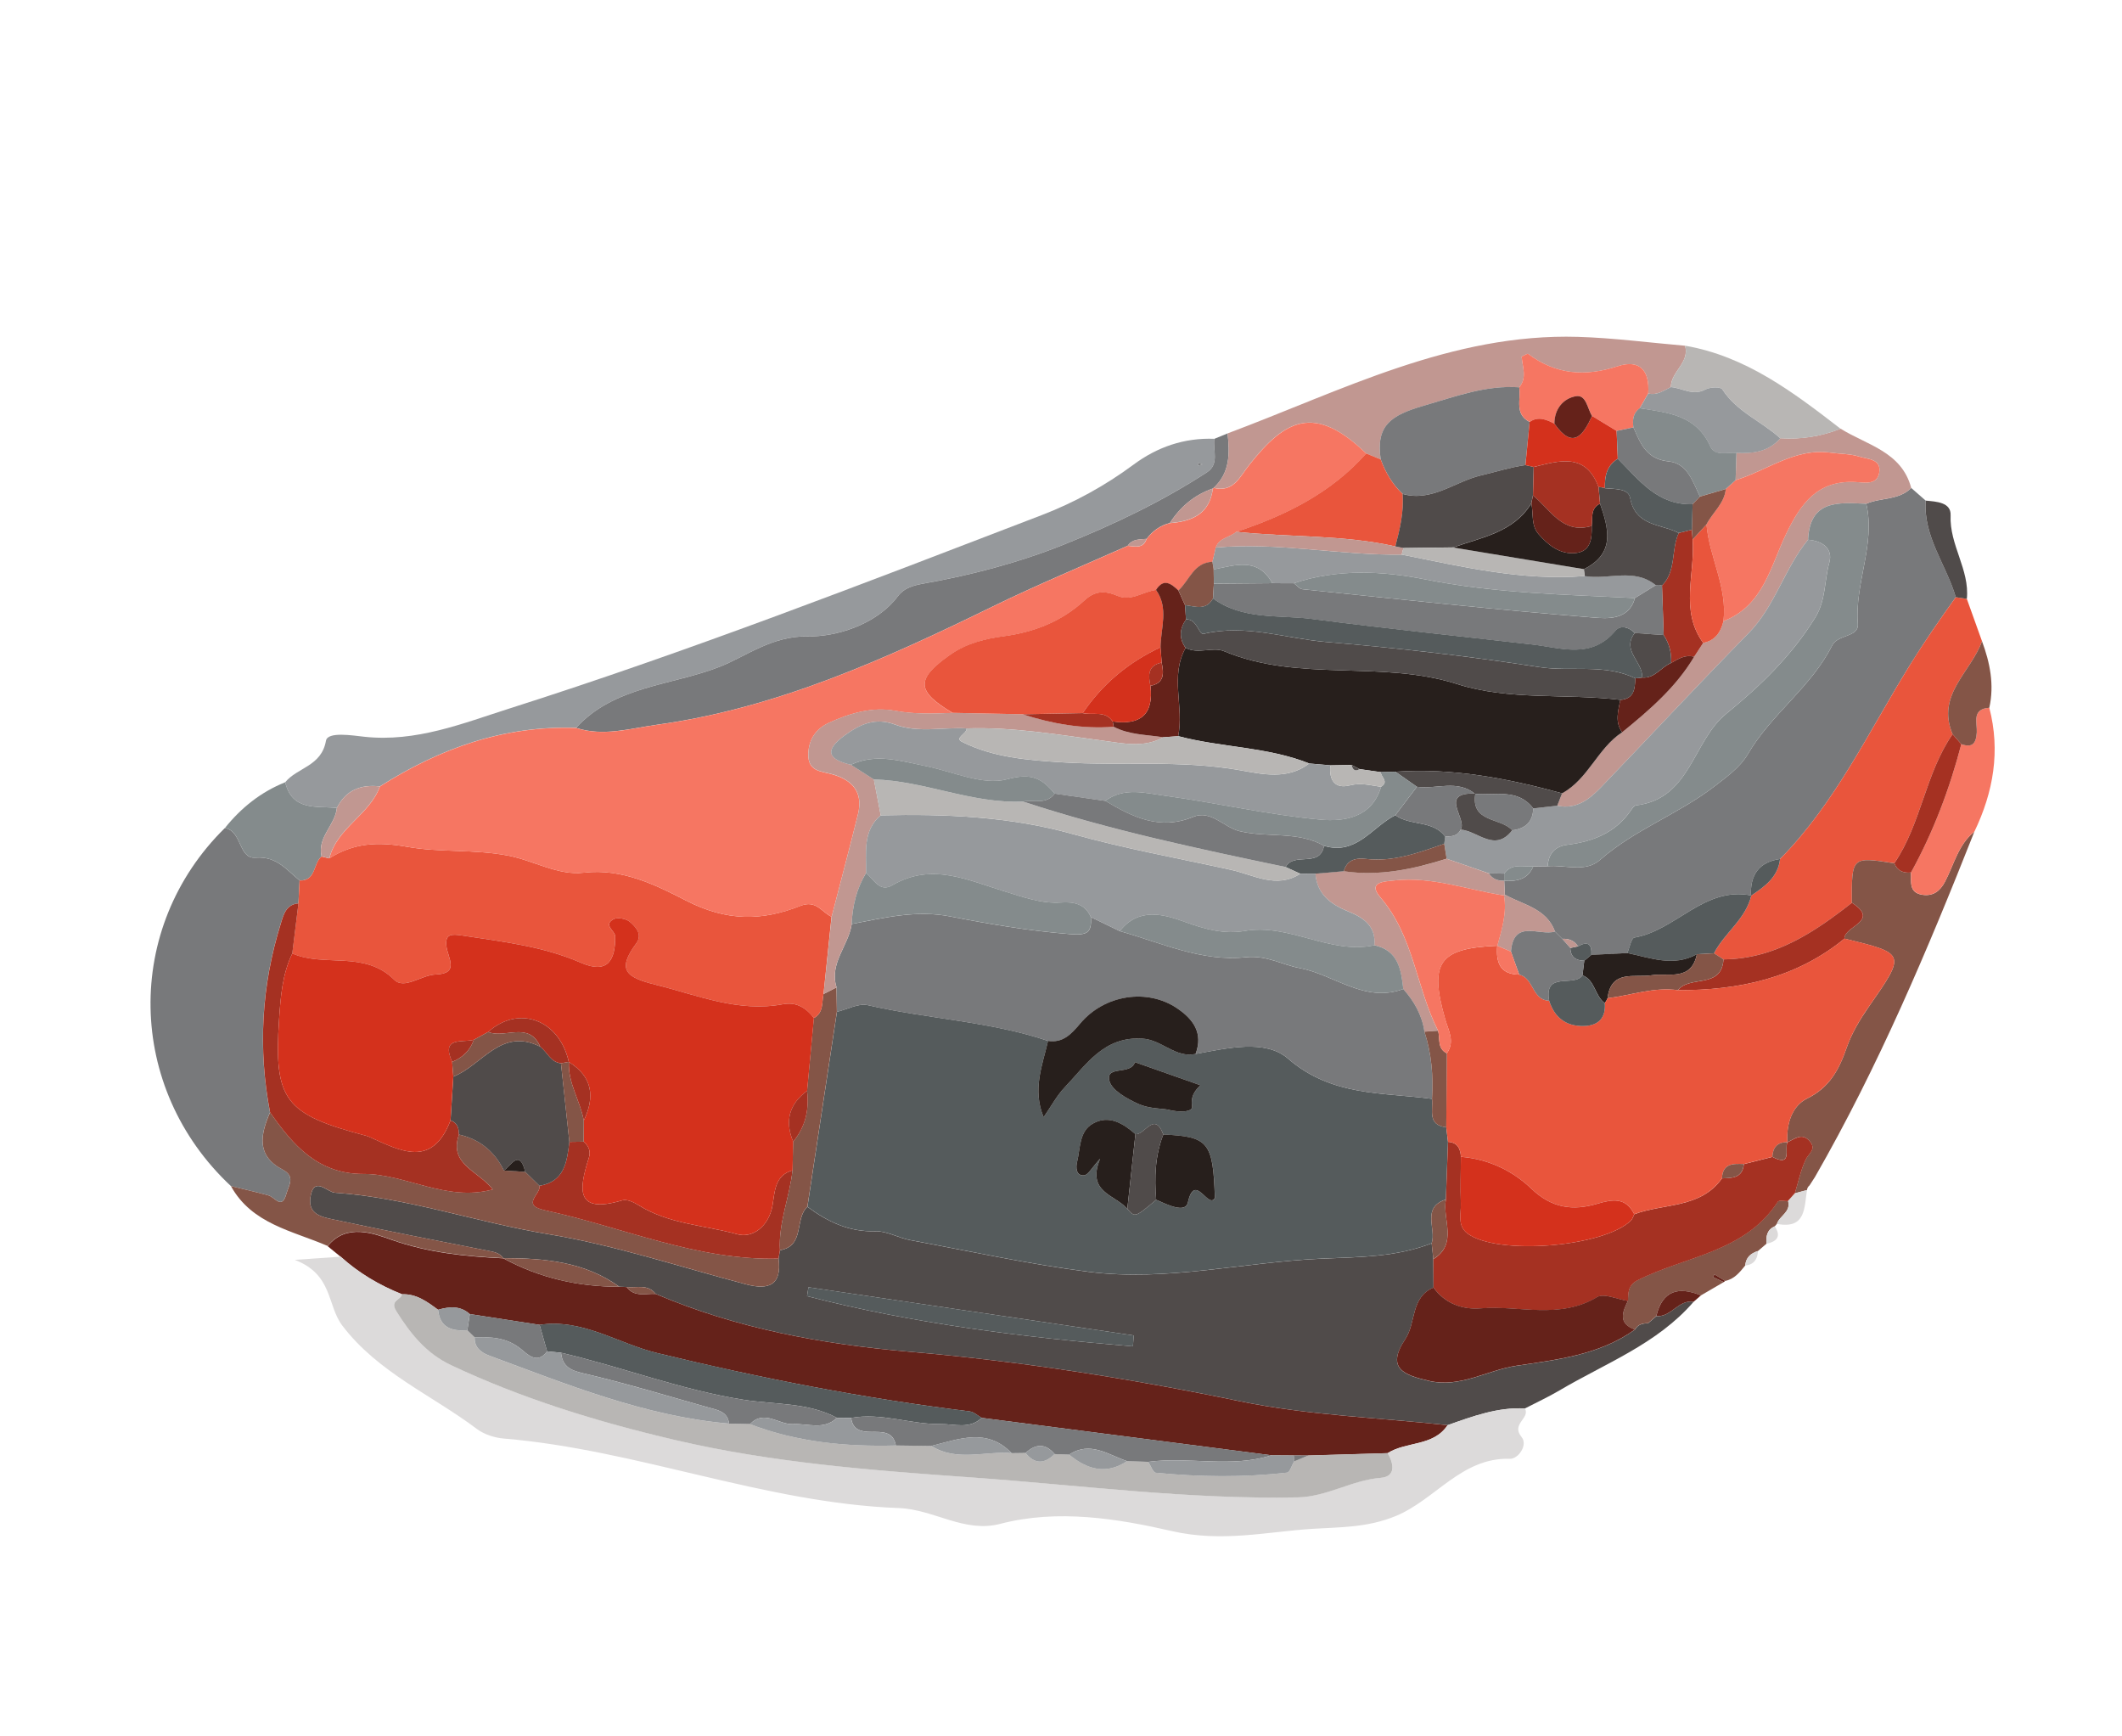 <?xml version="1.0" encoding="utf-8"?>
<!-- Generator: Adobe Illustrator 21.1.0, SVG Export Plug-In . SVG Version: 6.00 Build 0)  -->
<svg version="1.1" id="Слой_1" xmlns="http://www.w3.org/2000/svg" xmlns:xlink="http://www.w3.org/1999/xlink" x="0px" y="0px"
	 viewBox="0 0 55 45" style="enable-background:new 0 0 55 45;" xml:space="preserve">
<g>
	<path style="fill:#504B4A;" d="M43.898,33.736c-0.944,1.094-2.283,1.592-3.482,2.3
		c-0.288,0.17-0.594,0.311-0.891,0.465c-0.707-0.037-1.354,0.204-2.004,0.433
		c-1.793-0.196-3.613-0.255-5.371-0.618c-2.838-0.587-5.683-1.038-8.569-1.285
		c-2.257-0.193-4.482-0.6-6.586-1.499c-0.203-0.259-0.492-0.154-0.75-0.178
		c-0.065-0.003-0.129-0.005-0.194-0.008c-0.903-0.651-1.945-0.739-3.008-0.741
		l0.004,0.002c-0.1-0.14-0.247-0.163-0.405-0.194
		c-1.341-0.263-2.681-0.528-4.017-0.812c-0.289-0.062-0.645-0.134-0.58-0.569
		c0.086-0.574,0.44-0.135,0.631-0.122c1.883,0.128,3.67,0.767,5.526,1.073
		c1.738,0.286,3.43,0.854,5.141,1.303c0.588,0.154,0.926,0.015,0.836-0.668
		c0.012-0.072,0.025-0.145,0.037-0.217c0.655-0.111,0.371-0.816,0.711-1.126
		c0.523,0.388,1.076,0.655,1.761,0.635c0.298-0.009,0.596,0.172,0.901,0.229
		c1.541,0.286,3.076,0.624,4.628,0.822c2.025,0.258,4.024-0.253,6.038-0.341
		c0.972-0.042,1.932-0.04,2.852-0.398c0.014,0.137,0.029,0.273,0.043,0.41
		c0.002,0.246,0.003,0.492,0.005,0.737c-0.598,0.252-0.448,0.913-0.731,1.335
		c-0.516,0.771-0.02,0.935,0.606,1.083c0.818,0.193,1.513-0.276,2.273-0.39
		c1.058-0.158,2.155-0.28,3.072-0.938c0.075-0.132,0.197-0.167,0.338-0.163
		c0.075-0.065,0.15-0.13,0.226-0.195l-0.009,0.008
		C43.314,34.145,43.503,33.671,43.898,33.736z M29.364,34.892
		c0.007-0.094,0.014-0.189,0.021-0.283c-2.81-0.416-5.621-0.833-8.431-1.249
		c-0.012,0.077-0.024,0.154-0.036,0.231C23.688,34.306,26.517,34.656,29.364,34.892z
		"/>
	<path style="fill:#65221A;" d="M16.05,33.347c0.065,0.003,0.129,0.005,0.194,0.008
		c0.2,0.271,0.49,0.161,0.75,0.178c2.104,0.899,4.329,1.306,6.586,1.499
		c2.887,0.247,5.731,0.698,8.569,1.285c1.758,0.363,3.579,0.422,5.371,0.618
		c-0.371,0.557-1.067,0.415-1.554,0.725c-0.686,0.02-1.371,0.041-2.057,0.061
		c-0.125-0-0.25-0.001-0.376-0.001c-0.192-0.001-0.384-0.003-0.576-0.004
		c-2.504-0.323-5.008-0.647-7.512-0.97c-0.105-0.058-0.205-0.155-0.315-0.168
		c-2.734-0.335-5.43-0.863-8.106-1.514c-1.012-0.246-1.93-0.897-3.04-0.729
		c-0.603-0.093-1.206-0.186-1.808-0.279c-0.249-0.223-0.532-0.194-0.822-0.112
		c-0.281-0.206-0.56-0.417-0.936-0.401c-0.585-0.233-1.118-0.548-1.586-0.971
		c-0.113-0.092-0.226-0.184-0.339-0.276c0.493-0.61,1.212-0.321,1.665-0.162
		c0.955,0.335,1.908,0.429,2.888,0.477l-0.004-0.002
		C13.979,33.119,14.986,33.348,16.05,33.347z"/>
	<path style="fill:#78797B;" d="M49.537,12.646c0.125,0.109,0.25,0.219,0.375,0.328
		c-0.066,0.936,0.536,1.663,0.78,2.502c-0.415,0.578-0.818,1.161-1.195,1.769
		c-1.06,1.711-1.922,3.559-3.36,5.017c-0.554,0.078-0.778,0.417-0.754,0.953
		l0.009-0.008c-1.224-0.242-1.953,0.906-3.03,1.091
		c-0.082,0.014-0.123,0.262-0.184,0.401c-0.311,0.016-0.622,0.032-0.932,0.048
		c0.018-0.282-0.092-0.365-0.347-0.222c-0.095-0.15-0.237-0.202-0.408-0.195
		c-0.063-0.063-0.125-0.125-0.188-0.188c-0.223-0.604-0.828-0.69-1.3-0.956
		c-0.005-0.119-0.01-0.239-0.015-0.358c0.322,0.018,0.609-0.034,0.753-0.374
		c0.124-0.002,0.248-0.003,0.372-0.005c0.456-0.042,0.974,0.173,1.358-0.163
		c0.896-0.787,2.032-1.187,2.964-1.906c0.317-0.244,0.671-0.499,0.865-0.832
		c0.606-1.041,1.644-1.738,2.185-2.816c0.153-0.305,0.697-0.206,0.668-0.566
		c-0.084-1.053,0.463-2.054,0.219-3.111C48.75,12.89,49.214,12.969,49.537,12.646
		z"/>
	<path style="fill:#DCDADA;" d="M35.967,37.659c0.486-0.309,1.183-0.168,1.554-0.725
		c0.65-0.229,1.297-0.47,2.004-0.433c0.141,0.256-0.369,0.401-0.089,0.738
		c0.174,0.208-0.084,0.574-0.3,0.567c-1.25-0.039-1.928,1.054-2.952,1.48
		c-0.745,0.31-1.474,0.29-2.167,0.335c-1.195,0.077-2.348,0.356-3.649,0.057
		c-1.386-0.318-2.948-0.577-4.443-0.186c-0.933,0.244-1.715-0.375-2.626-0.409
		c-3.488-0.13-6.771-1.511-10.242-1.802c-0.239-0.02-0.507-0.106-0.696-0.248
		c-1.17-0.88-2.563-1.463-3.487-2.677c-0.403-0.529-0.239-1.325-1.235-1.706
		c0.636-0.044,0.915-0.063,1.193-0.082c0.468,0.423,1.002,0.739,1.586,0.971
		c-0.018,0.151-0.324,0.154-0.148,0.436c0.367,0.588,0.778,1.099,1.42,1.402
		c1.854,0.875,3.797,1.469,5.789,1.936c2.526,0.593,5.089,0.789,7.672,0.972
		c2.826,0.2,5.639,0.577,8.482,0.519c0.762-0.016,1.403-0.446,2.151-0.506
		C36.185,38.268,36.13,37.94,35.967,37.659z"/>
	<path style="fill:#78797B;" d="M5.985,30.738c-2.716-2.538-2.786-6.695-0.157-9.279
		c0.451,0.076,0.349,0.803,0.791,0.768c0.551-0.044,0.807,0.316,1.146,0.591
		c-0.01,0.198-0.02,0.396-0.03,0.594c-0.322,0.025-0.388,0.294-0.459,0.523
		c-0.5,1.606-0.595,3.238-0.278,4.892c-0.249,0.573-0.363,1.125,0.326,1.483
		c0.34,0.177,0.159,0.406,0.098,0.627c-0.117,0.425-0.299,0.087-0.464,0.042
		C6.637,30.892,6.31,30.818,5.985,30.738z"/>
	<path style="fill:#96999C;" d="M7.392,20.273c0.312-0.385,0.94-0.409,1.057-1.077
		c0.043-0.244,0.699-0.134,0.998-0.102c1.338,0.144,2.542-0.346,3.74-0.727
		c4.672-1.485,9.241-3.263,13.817-5.019c0.841-0.323,1.641-0.762,2.375-1.306
		c0.618-0.459,1.316-0.699,2.095-0.67c-0.039,0.295,0.136,0.655-0.188,0.865
		c-1.167,0.759-2.426,1.359-3.709,1.874c-1.166,0.468-2.395,0.791-3.64,1.012
		c-0.253,0.045-0.501,0.111-0.657,0.319c-0.584,0.778-1.663,1.062-2.323,1.049
		c-0.954-0.019-1.628,0.525-2.31,0.791c-1.237,0.483-2.73,0.496-3.716,1.581
		c-1.866-0.066-3.533,0.53-5.085,1.517c-0.492-0.056-0.881,0.095-1.114,0.557
		C8.202,20.884,7.575,21.026,7.392,20.273z M31.169,12.034
		c-0.057-0.017-0.093-0.028-0.129-0.039c0.007,0.023,0.013,0.047,0.02,0.07
		C31.088,12.057,31.115,12.049,31.169,12.034z"/>
	<path style="fill:#E9553C;" d="M46.137,22.262c1.438-1.458,2.3-3.306,3.36-5.017
		c0.376-0.608,0.78-1.19,1.194-1.768c0.095,0.014,0.191,0.029,0.287,0.043
		c0.131,0.365,0.262,0.73,0.393,1.096c-0.278,0.796-1.197,1.389-0.762,2.41
		c-0.709,1.023-0.81,2.32-1.511,3.346C47.992,22.2,47.992,22.2,47.999,23.396
		c-0.984,0.773-2.008,1.456-3.328,1.467c-0.082-0.052-0.164-0.105-0.246-0.157
		c0.272-0.532,0.823-0.884,0.967-1.498l-0.009,0.007
		C45.736,22.977,46.084,22.736,46.137,22.262z"/>
	<path style="fill:#78797B;" d="M14.931,18.864c0.985-1.085,2.479-1.098,3.716-1.581
		c0.682-0.266,1.356-0.81,2.31-0.791c0.66,0.013,1.739-0.271,2.323-1.049
		c0.156-0.208,0.404-0.274,0.657-0.319c1.245-0.221,2.474-0.544,3.64-1.012
		c1.284-0.515,2.542-1.114,3.709-1.874c0.324-0.211,0.149-0.571,0.188-0.865
		c0.115-0.047,0.229-0.094,0.344-0.141c0.057,0.516,0.065,1.019-0.361,1.411
		l-0.022,0.017c-0.477,0.166-0.842,0.472-1.113,0.894
		c-0.252,0.062-0.448,0.207-0.604,0.411c-0.178,0.018-0.37-0.003-0.488,0.178
		c-1.161,0.519-2.338,1.007-3.48,1.565c-2.79,1.363-5.606,2.645-8.723,3.074
		C16.331,18.878,15.639,19.093,14.931,18.864z"/>
	<path style="fill:#845547;" d="M5.985,30.738c0.325,0.08,0.651,0.153,0.974,0.242
		c0.165,0.045,0.347,0.384,0.464-0.042c0.061-0.221,0.242-0.45-0.098-0.627
		c-0.689-0.359-0.574-0.91-0.325-1.483c0.594,0.85,1.242,1.598,2.414,1.595
		c1.109-0.003,2.146,0.73,3.36,0.402c-0.385-0.49-1.146-0.646-0.878-1.423
		c0.539,0.123,0.924,0.439,1.166,0.933c0.184,0.012,0.368,0.023,0.552,0.035
		c0.123,0.12,0.245,0.24,0.368,0.36c0.052,0.207-0.499,0.496,0.139,0.634
		c2.016,0.435,3.94,1.31,6.058,1.253c0.09,0.684-0.248,0.822-0.836,0.668
		c-1.711-0.449-3.403-1.017-5.141-1.303c-1.856-0.306-3.643-0.945-5.526-1.073
		c-0.191-0.013-0.545-0.452-0.631,0.122c-0.065,0.436,0.291,0.508,0.58,0.569
		c1.336,0.284,2.677,0.549,4.017,0.812c0.158,0.031,0.305,0.055,0.405,0.194
		c-0.98-0.048-1.933-0.142-2.888-0.477c-0.452-0.159-1.172-0.448-1.665,0.162
		C7.583,31.895,6.531,31.725,5.985,30.738z"/>
	<path style="fill:#C19791;" d="M31.457,12.643c0.425-0.392,0.418-0.895,0.361-1.411
		c2.954-1.106,5.804-2.6,9.084-2.502c0.926,0.028,1.848,0.151,2.773,0.23
		c0.125,0.442-0.369,0.672-0.368,1.072c-0.186,0.088-0.359,0.223-0.587,0.165
		c0.042-0.582-0.209-0.896-0.795-0.704c-0.839,0.274-1.6,0.217-2.314-0.319
		c-0.024-0.018-0.105,0.04-0.172,0.068c0.02,0.266,0.148,0.547-0.062,0.796
		c-0.873-0.059-1.65,0.238-2.477,0.478c-0.862,0.249-1.242,0.517-1.114,1.391
		c-0.126-0.052-0.251-0.103-0.377-0.155c-1.347-1.304-2.102-0.875-3.029,0.292
		C32.131,12.356,31.976,12.765,31.457,12.643z"/>
	<path style="fill:#845547;" d="M47.999,23.396c-0.007-1.196-0.007-1.196,1.099-1.023
		c0.08,0.197,0.234,0.258,0.433,0.239c0.01,0.237-0.062,0.522,0.292,0.577
		c0.278,0.043,0.459-0.091,0.589-0.338c0.234-0.444,0.343-0.963,0.762-1.298
		c-1.211,3.06-2.488,6.089-4.131,8.948c-0.047,0.073-0.095,0.146-0.142,0.22
		c-0.038,0.031-0.061,0.071-0.066,0.12c-0.105,0.028-0.211,0.057-0.316,0.085
		c0.091-0.293,0.153-0.6,0.282-0.875c0.075-0.159,0.284-0.263,0.108-0.471
		c-0.201-0.239-0.391-0.064-0.582,0.021c-0.031-0.469,0.118-0.939,0.508-1.13
		c0.595-0.292,0.833-0.758,1.032-1.328c0.129-0.37,0.341-0.722,0.566-1.046
		c0.965-1.387,0.972-1.382-0.627-1.771C47.794,23.999,48.746,23.874,47.999,23.396z"
		/>
	<path style="fill:#C19791;" d="M49.537,12.646c-0.323,0.323-0.787,0.244-1.165,0.409
		c-0.713-0.028-1.463-0.116-1.51,0.933c-0.613,0.746-0.852,1.721-1.545,2.426
		c-1.287,1.308-2.536,2.653-3.808,3.976c-0.308,0.321-0.65,0.597-1.147,0.49
		c0.042-0.107,0.084-0.214,0.126-0.322c0.68-0.369,0.922-1.169,1.557-1.582
		c0.704-0.573,1.392-1.162,1.865-1.956c0.078-0.12,0.157-0.24,0.235-0.36
		c0.312-0.06,0.456-0.277,0.525-0.563c1.038-0.397,1.222-1.43,1.628-2.269
		c0.382-0.789,0.814-1.384,1.79-1.337c0.23,0.011,0.567,0.093,0.621-0.248
		c0.056-0.352-0.308-0.344-0.521-0.411c-0.233-0.073-0.491-0.067-0.736-0.101
		c-0.929-0.13-1.648,0.463-2.467,0.712c0.008-0.236,0.015-0.471,0.023-0.707
		c0.427,0.019,0.833-0.027,1.136-0.38c0.539,0.037,1.06-0.047,1.562-0.246
		C48.39,11.536,49.288,11.704,49.537,12.646z"/>
	<path style="fill:#F67662;" d="M51.175,21.551c-0.419,0.335-0.528,0.854-0.762,1.298
		c-0.13,0.247-0.31,0.381-0.589,0.338c-0.354-0.054-0.282-0.34-0.293-0.576
		c0.58-1.051,1.001-2.165,1.304-3.325c0.286,0.097,0.383-0.014,0.401-0.305
		c0.015-0.243-0.141-0.611,0.325-0.638C51.852,19.463,51.667,20.526,51.175,21.551
		z"/>
	<path style="fill:#B8B6B4;" d="M47.706,11.112c-0.502,0.199-1.023,0.283-1.562,0.246
		c-0.483-0.441-1.13-0.686-1.503-1.269c-0.044-0.068-0.319-0.059-0.437,0.004
		c-0.326,0.175-0.6-0.039-0.896-0.062c-0.001-0.4,0.493-0.63,0.368-1.072
		C45.256,9.232,46.483,10.168,47.706,11.112z"/>
	<path style="fill:#848B8C;" d="M7.392,20.273c0.183,0.752,0.81,0.611,1.339,0.665
		c-0.042,0.448-0.516,0.759-0.396,1.258c-0.222,0.177-0.135,0.638-0.569,0.622
		c-0.339-0.274-0.594-0.635-1.146-0.591c-0.442,0.035-0.341-0.692-0.791-0.768
		C6.251,20.934,6.761,20.525,7.392,20.273z"/>
	<path style="fill:#845547;" d="M42.713,34.293c-0.141-0.004-0.263,0.032-0.338,0.164
		c-0.436-0.155-0.331-0.443-0.182-0.742c0.01-0.213-0.006-0.408,0.251-0.538
		c1.237-0.628,2.778-0.719,3.633-2.035c0.029-0.044,0.176-0.012,0.268-0.015
		c0.078,0.283-0.223,0.38-0.29,0.591l-0.055,0.063
		c-0.204,0.087-0.23,0.26-0.216,0.452c-0.073,0.063-0.147,0.126-0.22,0.188
		c-0.188,0.057-0.313,0.17-0.331,0.377c-0.142,0.175-0.281,0.353-0.522,0.399
		c-0.089-0.057-0.177-0.114-0.269-0.167c-0.004-0.002-0.033,0.041-0.05,0.062
		c0.095,0.045,0.19,0.09,0.285,0.135c-0.197,0.115-0.395,0.23-0.592,0.345
		c-0.578-0.238-0.996-0.132-1.156,0.534l0.009-0.008
		C42.864,34.163,42.788,34.228,42.713,34.293z"/>
	<path style="fill:#845547;" d="M51.561,18.343c-0.466,0.027-0.31,0.395-0.325,0.638
		c-0.018,0.292-0.115,0.403-0.401,0.305c-0.075-0.087-0.151-0.173-0.226-0.26
		c-0.435-1.021,0.484-1.614,0.762-2.41C51.579,17.175,51.693,17.746,51.561,18.343z"
		/>
	<path style="fill:#504B4A;" d="M50.979,15.52c-0.096-0.014-0.192-0.028-0.287-0.043
		c-0.244-0.839-0.846-1.567-0.779-2.503c0.279,0.026,0.66,0.043,0.645,0.382
		C50.524,14.122,51.054,14.76,50.979,15.52z"/>
	<path style="fill:#DCDADA;" d="M46.056,31.718c0.067-0.212,0.368-0.308,0.29-0.591
		l-0.01-0.002c0.062-0.07,0.125-0.14,0.187-0.209l-0.004,0.009
		c0.105-0.028,0.211-0.057,0.316-0.085C46.763,31.298,46.809,31.862,46.056,31.718z
		"/>
	<path style="fill:#65221A;" d="M42.93,34.106c0.16-0.666,0.579-0.772,1.156-0.534
		c-0.063,0.055-0.126,0.109-0.188,0.164
		C43.503,33.671,43.314,34.145,42.93,34.106z"/>
	<path style="fill:#DCDADA;" d="M45.785,32.233c-0.014-0.192,0.012-0.364,0.216-0.452
		C46.176,32.05,46.052,32.175,45.785,32.233z"/>
	<path style="fill:#DCDADA;" d="M45.234,32.798c0.018-0.207,0.143-0.32,0.331-0.377
		C45.554,32.634,45.46,32.774,45.234,32.798z"/>
	<path style="fill:#DCDADA;" d="M46.902,30.719c0.047-0.073,0.095-0.146,0.142-0.22
		C46.996,30.573,46.949,30.646,46.902,30.719z"/>
	<path style="fill:#555B5C;" d="M37.107,32.22c-0.92,0.359-1.881,0.356-2.852,0.398
		c-2.014,0.088-4.014,0.599-6.038,0.341c-1.553-0.198-3.087-0.536-4.628-0.822
		c-0.305-0.057-0.603-0.238-0.901-0.229c-0.685,0.02-1.238-0.247-1.76-0.635
		c0.255-1.684,0.51-3.367,0.765-5.051c0.268-0.063,0.559-0.228,0.8-0.173
		c1.548,0.357,3.156,0.415,4.672,0.926c-0.144,0.63-0.413,1.251-0.116,1.978
		c0.199-0.286,0.344-0.563,0.552-0.78c0.559-0.585,1.008-1.32,2.012-1.257
		c0.507,0.032,0.85,0.509,1.374,0.397c0.818-0.146,1.805-0.392,2.399,0.123
		c1.133,0.982,2.443,0.87,3.729,1.041c0.033,0.291-0.128,0.679,0.37,0.737
		c0.015,0.126,0.03,0.251,0.045,0.377c-0.018,0.498-0.037,0.996-0.055,1.494
		C36.832,31.295,37.234,31.843,37.107,32.22z M29.219,31.329
		c0.199,0.228,0.199,0.228,0.748-0.235c0.279,0.121,0.757,0.363,0.823,0.07
		c0.18-0.806,0.533,0.198,0.699-0.12c-0.047-1.447-0.162-1.588-1.336-1.641
		c-0.231-0.624-0.483,0.023-0.724-0.011c-0.321-0.28-0.686-0.504-1.099-0.275
		c-0.364,0.202-0.326,0.646-0.414,1c-0.035,0.14-0.028,0.362,0.181,0.344
		c0.109-0.009,0.202-0.199,0.417-0.431C28.149,30.908,28.909,30.962,29.219,31.329
		z M30.258,28.755c0.344,0.089,0.658,0.057,0.639-0.077
		c-0.037-0.264,0.063-0.401,0.216-0.553c-0.566-0.199-1.131-0.398-1.697-0.598
		c-0.106,0.346-0.758,0.074-0.664,0.477c0.058,0.249,0.455,0.468,0.745,0.602
		C29.77,28.732,30.104,28.728,30.258,28.755z"/>
	<path style="fill:#A53122;" d="M37.476,31.086c0.018-0.498,0.037-0.996,0.055-1.494
		c0.244,0.015,0.322,0.173,0.335,0.388c-0.002,0.404-0.018,0.808-0.002,1.211
		c0.01,0.266-0.1,0.573,0.174,0.777c0.769,0.573,3.527,0.353,4.235-0.337
		c0.042-0.041,0.058-0.108,0.086-0.163c0.767-0.289,1.711-0.142,2.274-0.93
		c0.265-0.006,0.533-0.008,0.566-0.369c0.247-0.062,0.493-0.125,0.74-0.187
		c0.515,0.268,0.317-0.192,0.386-0.378l0.004-0.002
		c0.191-0.085,0.381-0.26,0.582-0.021c0.175,0.208-0.033,0.312-0.108,0.471
		c-0.13,0.275-0.192,0.582-0.282,0.875l0.004-0.009
		c-0.062,0.07-0.125,0.14-0.187,0.209l0.01,0.002
		c-0.092,0.003-0.24-0.03-0.268,0.015c-0.855,1.316-2.396,1.408-3.633,2.035
		c-0.257,0.131-0.241,0.325-0.251,0.538c-0.272-0.04-0.62-0.209-0.802-0.099
		c-0.971,0.584-2.013,0.209-3.015,0.291c-0.465,0.038-0.921-0.12-1.222-0.539
		c-0.002-0.246-0.003-0.492-0.005-0.738
		C37.796,32.229,37.378,31.603,37.476,31.086z"/>
	<path style="fill:#65221A;" d="M37.155,33.367c0.301,0.42,0.756,0.577,1.222,0.539
		c1.002-0.082,2.044,0.293,3.015-0.291c0.182-0.109,0.53,0.059,0.802,0.099
		c-0.15,0.299-0.255,0.587,0.182,0.742c-0.917,0.658-2.013,0.78-3.072,0.938
		c-0.761,0.114-1.455,0.583-2.273,0.39c-0.626-0.148-1.122-0.312-0.606-1.083
		C36.707,34.28,36.557,33.619,37.155,33.367z"/>
	<path style="fill:#A53122;" d="M20.178,32.618c-2.118,0.057-4.042-0.818-6.058-1.253
		c-0.638-0.138-0.087-0.427-0.139-0.634c0.655-0.109,0.713-0.625,0.776-1.138
		c0.124-0.002,0.247-0.003,0.371-0.005c0.133,0.11,0.187,0.251,0.135,0.416
		c-0.25,0.793-0.377,1.475,0.868,1.103c0.12-0.036,0.302,0.052,0.426,0.13
		c0.782,0.488,1.705,0.515,2.559,0.75c0.385,0.106,0.81-0.197,0.907-0.749
		c0.059-0.337,0.05-0.778,0.518-0.908c-0.072,0.696-0.367,1.356-0.325,2.07
		C20.203,32.473,20.191,32.545,20.178,32.618z"/>
	<path style="fill:#555B5C;" d="M29.364,34.892c-2.847-0.236-5.676-0.586-8.446-1.301
		c0.012-0.077,0.024-0.154,0.036-0.231c2.81,0.416,5.621,0.833,8.431,1.249
		C29.378,34.703,29.371,34.798,29.364,34.892z"/>
	<path style="fill:#845547;" d="M20.215,32.4c-0.042-0.714,0.253-1.374,0.325-2.07
		c0.006-0.247,0.011-0.494,0.017-0.741c0.319-0.386,0.42-0.831,0.361-1.32
		c0.059-0.628,0.117-1.257,0.176-1.885c0.256-0.139,0.203-0.401,0.25-0.622
		c0.112-0.057,0.225-0.115,0.338-0.173c0.003,0.211,0.006,0.423,0.009,0.634
		c-0.255,1.684-0.51,3.367-0.765,5.051C20.586,31.584,20.871,32.289,20.215,32.4z"
		/>
	<path style="fill:#845547;" d="M16.05,33.347c-1.064,0.002-2.071-0.228-3.008-0.741
		C14.105,32.608,15.147,32.696,16.05,33.347z"/>
	<path style="fill:#845547;" d="M37.476,31.086c-0.097,0.517,0.321,1.143-0.326,1.544
		c-0.014-0.136-0.028-0.273-0.043-0.409C37.234,31.843,36.832,31.295,37.476,31.086z
		"/>
	<path style="fill:#845547;" d="M16.995,33.533c-0.26-0.017-0.551,0.093-0.75-0.178
		C16.503,33.379,16.792,33.274,16.995,33.533z"/>
	<path style="fill:#65221A;" d="M42.713,34.293c0.075-0.065,0.15-0.13,0.226-0.195
		C42.864,34.163,42.788,34.228,42.713,34.293z"/>
	<path style="fill:#B8B6B4;" d="M35.967,37.659c0.162,0.281,0.217,0.608-0.183,0.641
		c-0.748,0.06-1.389,0.491-2.151,0.506c-2.844,0.058-5.656-0.319-8.482-0.519
		c-2.583-0.183-5.146-0.379-7.672-0.972c-1.992-0.467-3.935-1.062-5.789-1.936
		c-0.642-0.303-1.053-0.814-1.42-1.402c-0.176-0.282,0.13-0.285,0.148-0.436
		c0.376-0.015,0.655,0.195,0.936,0.401c0.045,0.473,0.36,0.562,0.758,0.532
		c0.064,0.062,0.127,0.124,0.191,0.187c-0.009,0.265,0.166,0.394,0.379,0.472
		c2.026,0.749,4.031,1.572,6.215,1.761c0.181,0.004,0.361,0.008,0.542,0.012
		c1.218,0.47,2.488,0.589,3.78,0.553c0.306,0.004,0.612,0.008,0.919,0.013
		c0.662,0.418,1.387,0.128,2.081,0.187c0.121-0.002,0.242-0.003,0.362-0.005
		c0.24,0.299,0.491,0.286,0.753,0.029c0.126,0.005,0.251,0.009,0.377,0.014
		c0.464,0.381,0.954,0.533,1.502,0.169c0.183,0.006,0.366,0.012,0.549,0.018
		c0.065,0.098,0.123,0.276,0.197,0.283c1.133,0.11,2.269,0.125,3.402-0.004
		c0.071-0.008,0.121-0.19,0.181-0.292c0.123-0.051,0.245-0.102,0.368-0.152
		C34.596,37.7,35.282,37.68,35.967,37.659z"/>
	<path style="fill:#555B5C;" d="M13.985,34.333c1.111-0.168,2.028,0.483,3.04,0.729
		c2.676,0.651,5.372,1.18,8.106,1.514c0.11,0.014,0.21,0.11,0.315,0.168
		c-0.318,0.305-0.712,0.157-1.071,0.162c-0.774,0.011-1.529-0.302-2.315-0.159
		c-0.123-0.001-0.245-0.002-0.368-0.003c-0.756-0.402-1.605-0.34-2.414-0.467
		c-1.621-0.254-3.15-0.849-4.738-1.22c-0.12-0.012-0.24-0.024-0.36-0.035
		C14.115,34.792,14.05,34.563,13.985,34.333z"/>
	<path style="fill:#78797B;" d="M22.061,36.747c0.786-0.143,1.541,0.17,2.315,0.159
		c0.359-0.005,0.753,0.143,1.071-0.162c2.504,0.323,5.008,0.647,7.512,0.97
		c-1.05,0.337-2.135,0.03-3.196,0.171c-0.183-0.006-0.366-0.012-0.549-0.018
		c-0.489-0.163-0.955-0.531-1.502-0.169c-0.126-0.005-0.251-0.009-0.377-0.014
		c-0.24-0.284-0.492-0.27-0.753-0.029c-0.121,0.002-0.242,0.003-0.362,0.005
		c-0.639-0.666-1.366-0.363-2.081-0.187c-0.306-0.004-0.612-0.008-0.919-0.012
		c-0.068-0.372-0.357-0.352-0.631-0.352C22.328,37.108,22.101,37.066,22.061,36.747
		z"/>
	<path style="fill:#96999C;" d="M29.762,37.885c1.061-0.141,2.146,0.166,3.196-0.171
		c0.192,0.001,0.384,0.003,0.576,0.004c0.003,0.051,0.006,0.103,0.008,0.154
		c-0.06,0.101-0.111,0.284-0.181,0.292c-1.133,0.129-2.269,0.114-3.402,0.004
		C29.885,38.161,29.827,37.984,29.762,37.885z"/>
	<path style="fill:#78797B;" d="M13.985,34.333c0.065,0.23,0.13,0.459,0.196,0.689
		c-0.262,0.355-0.519,0.066-0.687-0.068c-0.367-0.292-0.766-0.311-1.19-0.293
		c-0.064-0.062-0.127-0.124-0.191-0.186c0.021-0.14,0.043-0.28,0.064-0.42
		C12.779,34.147,13.382,34.24,13.985,34.333z"/>
	<path style="fill:#96999C;" d="M12.177,34.054c-0.021,0.14-0.043,0.28-0.064,0.42
		c-0.398,0.029-0.713-0.059-0.758-0.532C11.645,33.86,11.928,33.831,12.177,34.054z
		"/>
	<path style="fill:#78797B;" d="M33.542,37.873c-0.002-0.051-0.005-0.103-0.008-0.154
		c0.126,0,0.251,0.001,0.376,0.001C33.788,37.771,33.665,37.822,33.542,37.873z"
		/>
	<path style="fill:#96999C;" d="M40.361,20.88c0.498,0.107,0.84-0.169,1.148-0.49
		c1.272-1.323,2.521-2.668,3.808-3.976c0.694-0.705,0.933-1.681,1.545-2.426
		c0.368,0.027,0.652,0.228,0.552,0.588c-0.131,0.472-0.087,0.977-0.364,1.426
		c-0.61,0.988-1.425,1.777-2.312,2.498c-0.867,0.705-0.921,2.206-2.335,2.372
		c-0.049,0.006-0.097,0.077-0.131,0.127c-0.395,0.579-0.979,0.811-1.642,0.893
		c-0.333,0.042-0.494,0.232-0.517,0.556c-0.124,0.002-0.248,0.003-0.372,0.005
		c-0.262,0.021-0.557-0.092-0.755,0.187c-0.132-0.002-0.265-0.004-0.397-0.006
		c-0.365-0.127-0.729-0.253-1.094-0.379c-0.021-0.129-0.041-0.258-0.062-0.387
		c0.008-0.063,0.016-0.126,0.024-0.189c0.161,0.001,0.318-0.008,0.403-0.178
		c0.445,0.033,0.882,0.602,1.335,0.018c0.336-0.042,0.535-0.214,0.545-0.568
		C39.947,20.927,40.154,20.904,40.361,20.88z"/>
	<path style="fill:#848B8C;" d="M40.114,22.448c0.023-0.324,0.184-0.515,0.517-0.556
		c0.663-0.083,1.247-0.314,1.642-0.893c0.034-0.05,0.083-0.121,0.131-0.127
		c1.413-0.166,1.468-1.667,2.335-2.372c0.887-0.721,1.702-1.509,2.312-2.498
		c0.277-0.449,0.233-0.954,0.364-1.426c0.1-0.36-0.184-0.561-0.552-0.588
		c0.047-1.049,0.797-0.961,1.509-0.933c0.244,1.057-0.303,2.058-0.219,3.111
		c0.029,0.36-0.515,0.261-0.668,0.566c-0.542,1.078-1.579,1.775-2.185,2.816
		c-0.194,0.333-0.548,0.588-0.865,0.832c-0.932,0.719-2.068,1.119-2.964,1.906
		C41.088,22.622,40.57,22.406,40.114,22.448z"/>
	<path style="fill:#C19791;" d="M37.495,22.255c0.365,0.127,0.729,0.253,1.094,0.38
		c0.092,0.148,0.232,0.195,0.397,0.19l0.002,0.002
		c0.005,0.119,0.01,0.239,0.015,0.358l-0.022,0.022
		c-0.944-0.145-1.859-0.497-2.837-0.39c-0.268,0.029-0.713,0.037-0.365,0.442
		c0.864,1.006,0.925,2.335,1.493,3.453c-0.118,0.008-0.236,0.016-0.354,0.024
		c-0.061-0.429-0.264-0.787-0.548-1.106c-0.056-0.505-0.13-1-0.749-1.134
		c0.045-0.498-0.282-0.715-0.673-0.874c-0.453-0.184-0.814-0.442-0.855-0.982
		c0.245-0.021,0.49-0.042,0.735-0.063C35.748,22.714,36.627,22.528,37.495,22.255
		z"/>
	<path style="fill:#555B5C;" d="M45.392,23.207c-0.144,0.615-0.695,0.967-0.967,1.498
		c-0.148,0.008-0.296,0.016-0.444,0.024c-0.607,0.338-1.204,0.092-1.803-0.03
		c0.06-0.139,0.102-0.387,0.184-0.401C43.439,24.113,44.169,22.965,45.392,23.207z
		"/>
	<path style="fill:#271F1C;" d="M42.178,24.699c0.599,0.122,1.196,0.368,1.804,0.03
		c-0.148,0.709-0.732,0.478-1.177,0.546c-0.447,0.069-1.048-0.155-1.139,0.595
		c-0.019,0.045-0.043,0.087-0.071,0.127c-0.262-0.185-0.248-0.592-0.579-0.722
		c0.015-0.126,0.031-0.252,0.046-0.377c0.061-0.051,0.122-0.101,0.183-0.152
		C41.557,24.731,41.867,24.715,42.178,24.699z"/>
	<path style="fill:#C19791;" d="M39.004,23.185c0.472,0.266,1.077,0.352,1.3,0.956
		l-0.001,0.001c-0.403,0.122-1.072-0.337-1.141,0.52
		c-0.118-0.051-0.237-0.101-0.355-0.152l0.002-0
		c0.117-0.426,0.25-0.85,0.172-1.302L39.004,23.185z"/>
	<path style="fill:#555B5C;" d="M46.137,22.262c-0.053,0.474-0.401,0.715-0.754,0.953
		C45.359,22.679,45.584,22.34,46.137,22.262z"/>
	<path style="fill:#848B8C;" d="M38.986,22.64c0.198-0.28,0.493-0.167,0.755-0.187
		c-0.144,0.34-0.431,0.392-0.753,0.374l-0.002-0.002
		C38.986,22.763,38.986,22.702,38.986,22.64z"/>
	<path style="fill:#555B5C;" d="M41.246,24.747c-0.061,0.051-0.122,0.101-0.183,0.152
		c-0.218-0.004-0.356-0.095-0.362-0.331c0.066-0.014,0.133-0.028,0.199-0.042
		C41.153,24.381,41.263,24.464,41.246,24.747z"/>
	<path style="fill:#C19791;" d="M40.899,24.525c-0.066,0.014-0.133,0.028-0.199,0.042
		c-0.07-0.079-0.139-0.158-0.209-0.237
		C40.661,24.323,40.804,24.375,40.899,24.525z"/>
	<path style="fill:#C19791;" d="M40.304,24.141c0.063,0.063,0.125,0.125,0.188,0.188
		c-0.063-0.063-0.125-0.125-0.188-0.188L40.304,24.141z"/>
	<path style="fill:#E9553C;" d="M21.345,25.761c-0.047,0.222,0.006,0.485-0.25,0.623
		c-0.202-0.264-0.452-0.425-0.8-0.359c-1.161,0.218-2.205-0.231-3.297-0.503
		c-0.771-0.192-1.02-0.378-0.508-1.073c0.17-0.231-0.013-0.43-0.168-0.561
		c-0.097-0.082-0.324-0.122-0.426-0.064c-0.271,0.153,0.048,0.298,0.049,0.445
		c0.004,0.601-0.183,0.99-0.892,0.68c-0.98-0.428-2.029-0.545-3.072-0.704
		c-0.272-0.042-0.449-0.05-0.412,0.272c0.036,0.307,0.353,0.716-0.277,0.738
		c-0.375,0.013-0.812,0.398-1.074,0.137c-0.773-0.769-1.804-0.317-2.644-0.681
		c0.054-0.433,0.107-0.865,0.161-1.298c0.01-0.198,0.02-0.396,0.03-0.594
		c0.434,0.016,0.347-0.445,0.569-0.621c0.066,0.016,0.133,0.032,0.199,0.047
		c0.633-0.398,1.247-0.438,2.023-0.299c0.839,0.15,1.728,0.059,2.606,0.226
		c0.669,0.127,1.302,0.525,1.971,0.444c1.001-0.121,1.896,0.337,2.646,0.722
		c1.064,0.546,1.972,0.531,2.966,0.138c0.411-0.162,0.55,0.164,0.807,0.282
		C21.485,24.426,21.415,25.094,21.345,25.761z"/>
	<path style="fill:#A53122;" d="M7.736,23.412c-0.054,0.433-0.107,0.865-0.16,1.298
		c-0.26,0.538-0.303,1.131-0.342,1.703C7.093,28.517,7.38,28.877,9.486,29.433
		c0.03,0.008,0.06,0.019,0.088,0.031c0.804,0.361,1.627,0.82,2.103-0.428
		c0.179,0.059,0.217,0.202,0.219,0.367c-0.268,0.777,0.493,0.933,0.878,1.423
		c-1.214,0.328-2.252-0.405-3.36-0.402c-1.172,0.003-1.82-0.746-2.414-1.595
		c-0.317-1.654-0.222-3.286,0.278-4.893C7.348,23.707,7.414,23.438,7.736,23.412z"
		/>
	<path style="fill:#F67662;" d="M21.555,23.759c-0.258-0.118-0.397-0.444-0.807-0.282
		c-0.994,0.392-1.901,0.408-2.966-0.138c-0.75-0.385-1.645-0.843-2.646-0.722
		c-0.67,0.081-1.303-0.317-1.971-0.444c-0.879-0.167-1.768-0.076-2.606-0.226
		c-0.776-0.139-1.39-0.099-2.023,0.299c0.196-0.791,1.042-1.124,1.311-1.863
		c1.551-0.987,3.219-1.583,5.085-1.517c0.709,0.229,1.401,0.014,2.096-0.082
		c3.117-0.43,5.933-1.711,8.723-3.074c1.142-0.558,2.319-1.045,3.479-1.564
		c0.19,0.016,0.399,0.081,0.489-0.178c0.156-0.204,0.352-0.348,0.604-0.41
		c0.574-0.045,1.031-0.237,1.113-0.895l0.022-0.017
		c0.519,0.122,0.674-0.287,0.924-0.6c0.927-1.167,1.682-1.596,3.029-0.292
		c-0.911,1.027-2.09,1.609-3.367,2.03c-0.167,0.15-0.448,0.151-0.532,0.409
		c-0.029,0.123-0.058,0.246-0.086,0.37c-0.487,0.018-0.597,0.484-0.882,0.742
		c-0.189-0.177-0.379-0.327-0.581-0.014c-0.335,0.041-0.643,0.306-0.997,0.154
		c-0.318-0.137-0.579-0.141-0.855,0.114c-0.589,0.543-1.286,0.823-2.095,0.932
		c-0.472,0.064-0.966,0.18-1.398,0.486c-0.879,0.624-0.881,0.936,0.073,1.5
		c-0.498,0.022-0.991,0.036-1.49-0.055c-0.595-0.108-1.169,0.062-1.706,0.306
		c-0.323,0.146-0.531,0.406-0.545,0.805c-0.015,0.46,0.319,0.451,0.615,0.533
		c0.521,0.144,0.815,0.461,0.673,1.035C22.018,21.986,21.784,22.872,21.555,23.759z"/>
	<path style="fill:#C19791;" d="M9.846,20.381c-0.27,0.739-1.116,1.072-1.311,1.863
		c-0.066-0.016-0.133-0.031-0.199-0.048c-0.12-0.499,0.354-0.811,0.396-1.259
		C8.965,20.477,9.353,20.325,9.846,20.381z"/>
	<path style="fill:#78797B;" d="M31.169,12.034c-0.053,0.015-0.081,0.023-0.108,0.031
		c-0.007-0.023-0.013-0.047-0.02-0.07C31.076,12.005,31.111,12.016,31.169,12.034
		z"/>
	<path style="fill:#A53122;" d="M47.999,23.396c0.746,0.478-0.205,0.603-0.192,0.929
		c-1.258,1.03-2.739,1.341-4.318,1.337c0.307-0.396,1.133-0.023,1.182-0.799
		C45.991,24.852,47.015,24.169,47.999,23.396z"/>
	<path style="fill:#A53122;" d="M50.609,19.026c0.075,0.087,0.151,0.173,0.226,0.26
		c-0.303,1.161-0.724,2.274-1.304,3.326c-0.198,0.019-0.353-0.042-0.433-0.239
		C49.799,21.346,49.9,20.049,50.609,19.026z"/>
	<path style="fill:#845547;" d="M44.671,24.862c-0.05,0.776-0.876,0.404-1.182,0.799
		c-0.626-0.087-1.216,0.136-1.823,0.209c0.092-0.75,0.692-0.526,1.139-0.595
		c0.445-0.069,1.03,0.162,1.177-0.546c0.147-0.008,0.295-0.016,0.443-0.024
		C44.507,24.758,44.589,24.81,44.671,24.862z"/>
	<path style="fill:#C19791;" d="M31.435,12.66c-0.082,0.657-0.539,0.849-1.113,0.895
		C30.592,13.132,30.958,12.826,31.435,12.66z"/>
	<path style="fill:#C19791;" d="M29.717,13.965c-0.09,0.26-0.299,0.194-0.489,0.178
		C29.348,13.962,29.539,13.982,29.717,13.965z"/>
	<path style="fill:#504B4A;" d="M11.896,29.403c-0.002-0.165-0.04-0.308-0.218-0.367
		c0.024-0.378,0.048-0.757,0.072-1.135c0.741-0.287,1.236-1.289,2.253-0.775
		c0.182,0.14,0.267,0.401,0.537,0.431c0.073,0.679,0.146,1.358,0.218,2.036
		c-0.063,0.512-0.121,1.029-0.776,1.138c-0.123-0.12-0.245-0.24-0.368-0.36
		c-0.148-0.599-0.358-0.18-0.552-0.034C12.819,29.842,12.435,29.525,11.896,29.403z
		"/>
	<path style="fill:#271F1C;" d="M13.062,30.336c0.194-0.145,0.404-0.564,0.552,0.034
		C13.43,30.359,13.246,30.347,13.062,30.336z"/>
	<path style="fill:#78797B;" d="M35.786,11.906c-0.128-0.874,0.252-1.142,1.114-1.391
		c0.827-0.239,1.604-0.537,2.477-0.478c0.05,0.311-0.133,0.693,0.269,0.898
		c-0.037,0.373-0.073,0.746-0.109,1.118c-0.394,0.056-0.777,0.18-1.153,0.268
		c-0.674,0.158-1.273,0.695-2.03,0.479C36.088,12.551,35.911,12.245,35.786,11.906z"
		/>
	<path style="fill:#E9553C;" d="M35.786,11.906c0.125,0.339,0.302,0.645,0.569,0.896
		c0.036,0.467-0.073,0.913-0.188,1.359c-1.358-0.306-2.751-0.232-4.124-0.379
		c1.276-0.422,2.456-1.003,3.367-2.03C35.535,11.803,35.66,11.854,35.786,11.906z"
		/>
	<path style="fill:#F67662;" d="M39.647,10.935c-0.403-0.205-0.22-0.586-0.27-0.898
		c0.209-0.249,0.082-0.53,0.062-0.796c0.067-0.028,0.148-0.086,0.172-0.068
		c0.714,0.536,1.475,0.593,2.314,0.319c0.586-0.191,0.837,0.122,0.795,0.705
		c-0.073,0.128-0.147,0.256-0.22,0.384c-0.174,0.125-0.19,0.303-0.164,0.495
		c-0.145,0.031-0.29,0.061-0.434,0.091c-0.212-0.129-0.425-0.258-0.637-0.387
		c-0.122-0.192-0.149-0.558-0.417-0.512c-0.326,0.056-0.558,0.326-0.559,0.71
		C40.08,10.874,39.872,10.779,39.647,10.935z"/>
	<path style="fill:#96999C;" d="M42.5,10.581c0.074-0.128,0.147-0.256,0.221-0.384
		c0.227,0.057,0.4-0.077,0.586-0.165c0.297,0.023,0.571,0.237,0.896,0.062
		c0.119-0.064,0.394-0.073,0.437-0.004c0.373,0.583,1.02,0.828,1.503,1.269
		c-0.303,0.353-0.708,0.399-1.136,0.38c-0.236-0.02-0.563,0.091-0.674-0.159
		C43.97,10.757,43.229,10.693,42.5,10.581z"/>
	<path style="fill:#E9553C;" d="M41.666,25.87c0.607-0.073,1.197-0.296,1.823-0.209
		c1.578,0.004,3.059-0.307,4.318-1.337c1.598,0.389,1.592,0.384,0.627,1.771
		c-0.226,0.324-0.437,0.676-0.566,1.046c-0.199,0.57-0.437,1.035-1.032,1.328
		c-0.389,0.191-0.538,0.661-0.508,1.13l-0.004,0.002
		c-0.256-0.003-0.374,0.134-0.386,0.379c-0.247,0.062-0.493,0.125-0.74,0.187
		c-0.278-0.013-0.55-0.017-0.566,0.37c-0.562,0.788-1.507,0.642-2.274,0.93
		c-0.219-0.447-0.566-0.386-0.959-0.271c-0.635,0.187-1.179,0.116-1.711-0.394
		c-0.483-0.463-1.117-0.767-1.823-0.823c-0.013-0.215-0.091-0.373-0.335-0.388
		c-0.015-0.125-0.03-0.251-0.045-0.376c0.005-0.639,0.01-1.278,0.015-1.917
		c0.217-0.303,0.042-0.591-0.041-0.878c-0.425-1.476-0.164-1.847,1.35-1.91
		l-0.002,0c-0.035,0.421,0.061,0.742,0.57,0.748
		c0.381,0.085,0.331,0.664,0.775,0.675c0.139,0.438,0.44,0.668,0.898,0.657
		c0.371-0.009,0.574-0.201,0.544-0.593C41.623,25.958,41.647,25.915,41.666,25.87z
		"/>
	<path style="fill:#271F1C;" d="M42.045,18.977c-0.635,0.413-0.878,1.213-1.557,1.582
		c-1.414-0.387-2.842-0.662-4.32-0.559c-0.126,0.003-0.252,0.007-0.378,0.01
		c-0.184-0.026-0.367-0.052-0.551-0.078c-0.069-0.036-0.137-0.072-0.206-0.108
		c-0.183,0.003-0.367,0.007-0.55,0.01c-0.183-0.016-0.366-0.032-0.548-0.048
		c-1.091-0.435-2.277-0.41-3.397-0.709c0.156-0.755-0.22-1.555,0.193-2.288
		c0.323,0.176,0.699-0.036,0.999,0.089c1.938,0.811,4.061,0.22,6.038,0.85
		c1.354,0.432,2.821,0.24,4.23,0.409C41.943,18.421,41.849,18.707,42.045,18.977z
		"/>
	<path style="fill:#F67662;" d="M44.985,12.444c0.819-0.249,1.538-0.842,2.467-0.712
		c0.246,0.034,0.503,0.028,0.736,0.101c0.214,0.067,0.577,0.059,0.521,0.411
		c-0.054,0.34-0.391,0.259-0.621,0.248c-0.976-0.047-1.408,0.549-1.79,1.337
		c-0.407,0.839-0.59,1.872-1.629,2.269c0.109-0.881-0.369-1.659-0.439-2.508
		c0.159-0.31,0.465-0.539,0.499-0.917C44.815,12.597,44.9,12.52,44.985,12.444z"/>
	<path style="fill:#848B8C;" d="M44.985,12.444c-0.085,0.076-0.17,0.152-0.255,0.228
		c-0.222,0.065-0.445,0.131-0.669,0.196c-0.186-0.382-0.326-0.862-0.809-0.911
		c-0.583-0.058-0.733-0.465-0.917-0.884c-0.025-0.191-0.01-0.369,0.165-0.494
		c0.729,0.112,1.47,0.176,1.834,0.998c0.111,0.25,0.438,0.139,0.674,0.159
		C45,11.973,44.993,12.209,44.985,12.444z"/>
	<path style="fill:#A53122;" d="M44.145,16.661c-0.078,0.12-0.157,0.24-0.235,0.36
		c-0.23-0.065-0.411,0.055-0.595,0.161c0.012-0.261-0.048-0.504-0.194-0.723
		c-0.015-0.428-0.029-0.856-0.044-1.284c0.379-0.38,0.23-0.927,0.434-1.363
		c0.113-0.028,0.226-0.056,0.339-0.084c0.007,0.084,0.014,0.168,0.021,0.252
		C43.94,14.876,43.532,15.821,44.145,16.661z"/>
	<path style="fill:#E9553C;" d="M44.145,16.661c-0.613-0.84-0.205-1.785-0.273-2.68
		c0.12-0.13,0.239-0.261,0.359-0.391c0.07,0.849,0.547,1.628,0.439,2.508
		C44.601,16.384,44.457,16.601,44.145,16.661z"/>
	<path style="fill:#504B4A;" d="M36.168,20c1.477-0.103,2.906,0.172,4.32,0.559
		c-0.042,0.107-0.083,0.215-0.126,0.322c-0.208,0.023-0.415,0.046-0.622,0.07
		c-0.402-0.527-0.986-0.328-1.508-0.377c-0.463-0.379-1.005-0.112-1.506-0.183
		C36.54,20.26,36.354,20.13,36.168,20z"/>
	<path style="fill:#65221A;" d="M43.315,17.181c0.184-0.105,0.365-0.225,0.595-0.16
		c-0.473,0.794-1.161,1.383-1.865,1.956c-0.196-0.269-0.102-0.555-0.048-0.839
		c0.361-0.026,0.38-0.288,0.387-0.559c0.06-0.001,0.12-0.008,0.179-0.02
		C42.892,17.589,43.053,17.285,43.315,17.181z"/>
	<path style="fill:#65221A;" d="M44.678,33.227c-0.095-0.045-0.19-0.09-0.285-0.135
		c0.017-0.022,0.047-0.064,0.05-0.062c0.091,0.053,0.179,0.11,0.269,0.167
		L44.678,33.227z"/>
	<path style="fill:#845547;" d="M46.336,31.125c0.062-0.07,0.125-0.14,0.187-0.209
		C46.461,30.985,46.399,31.055,46.336,31.125z"/>
	<path style="fill:#78797B;" d="M36.372,25.631c0.283,0.319,0.486,0.677,0.548,1.106
		c0.184,0.567,0.233,1.149,0.196,1.741c-1.287-0.171-2.596-0.059-3.729-1.041
		c-0.594-0.515-1.581-0.269-2.398-0.122c0.203-0.542-0.059-0.9-0.48-1.184
		c-0.771-0.521-1.876-0.355-2.506,0.391c-0.228,0.27-0.444,0.513-0.838,0.455
		c-1.517-0.51-3.124-0.568-4.672-0.926c-0.241-0.056-0.532,0.11-0.8,0.173
		c-0.003-0.211-0.006-0.422-0.009-0.633c-0.201-0.627,0.313-1.084,0.392-1.645
		c0.846-0.161,1.672-0.368,2.561-0.194c1.02,0.2,2.049,0.373,3.094,0.456
		c0.452,0.036,0.568-0.033,0.545-0.44c0.25,0.121,0.5,0.242,0.75,0.363
		c1.072,0.303,2.125,0.798,3.257,0.677c0.547-0.059,0.937,0.194,1.401,0.28
		C34.581,25.256,35.369,26.003,36.372,25.631z"/>
	<path style="fill:#271F1C;" d="M27.164,26.976c0.394,0.059,0.61-0.185,0.838-0.455
		c0.63-0.746,1.735-0.912,2.506-0.391c0.421,0.284,0.683,0.643,0.48,1.184
		c-0.525,0.112-0.868-0.365-1.375-0.397c-1.004-0.063-1.453,0.672-2.012,1.257
		c-0.208,0.217-0.353,0.494-0.552,0.78
		C26.751,28.227,27.021,27.605,27.164,26.976z"/>
	<path style="fill:#271F1C;" d="M30.152,29.402c1.174,0.053,1.289,0.195,1.336,1.641
		c-0.166,0.318-0.519-0.686-0.699,0.12c-0.065,0.293-0.544,0.052-0.823-0.07
		C29.921,30.518,29.936,29.949,30.152,29.402z"/>
	<path style="fill:#271F1C;" d="M29.219,31.329c-0.309-0.367-1.069-0.421-0.705-1.3
		c-0.214,0.231-0.308,0.422-0.417,0.431c-0.208,0.017-0.215-0.205-0.181-0.344
		c0.088-0.354,0.049-0.798,0.414-1c0.413-0.229,0.778-0.005,1.099,0.275
		C29.359,30.036,29.289,30.682,29.219,31.329z"/>
	<path style="fill:#271F1C;" d="M30.258,28.755c-0.154-0.027-0.488-0.023-0.761-0.149
		c-0.29-0.133-0.687-0.352-0.745-0.602c-0.094-0.403,0.558-0.131,0.664-0.477
		c0.566,0.199,1.131,0.398,1.697,0.598c-0.153,0.152-0.254,0.289-0.216,0.553
		C30.916,28.812,30.602,28.845,30.258,28.755z"/>
	<path style="fill:#504B4A;" d="M29.219,31.329c0.07-0.646,0.14-1.292,0.21-1.938
		c0.241,0.034,0.492-0.612,0.724,0.011c-0.217,0.547-0.231,1.116-0.186,1.692
		C29.418,31.556,29.418,31.556,29.219,31.329z"/>
	<path style="fill:#845547;" d="M37.116,28.478c0.037-0.592-0.012-1.174-0.196-1.741
		c0.118-0.008,0.236-0.016,0.354-0.024c0.055,0.204-0.029,0.46,0.227,0.585
		c-0.005,0.639-0.01,1.278-0.015,1.917C36.988,29.157,37.149,28.769,37.116,28.478z
		"/>
	<path style="fill:#D4311C;" d="M37.865,29.98c0.706,0.056,1.34,0.36,1.823,0.823
		c0.532,0.51,1.077,0.581,1.711,0.394c0.392-0.116,0.739-0.176,0.959,0.271
		c-0.028,0.055-0.044,0.122-0.086,0.163c-0.708,0.69-3.466,0.91-4.235,0.337
		c-0.274-0.204-0.164-0.511-0.174-0.777C37.847,30.787,37.863,30.383,37.865,29.98z
		"/>
	<path style="fill:#845547;" d="M44.632,30.537c0.016-0.387,0.289-0.382,0.566-0.37
		C45.165,30.529,44.897,30.531,44.632,30.537z"/>
	<path style="fill:#845547;" d="M45.937,29.98c0.013-0.245,0.131-0.382,0.386-0.379
		C46.254,29.788,46.453,30.248,45.937,29.98z"/>
	<path style="fill:#D4311C;" d="M11.749,27.901c-0.024,0.378-0.048,0.756-0.072,1.135
		c-0.476,1.248-1.3,0.79-2.104,0.429c-0.028-0.013-0.058-0.023-0.088-0.031
		C7.38,28.877,7.093,28.517,7.234,26.413c0.038-0.573,0.082-1.165,0.342-1.703
		c0.839,0.365,1.871-0.087,2.643,0.682c0.262,0.261,0.7-0.124,1.074-0.137
		c0.63-0.022,0.313-0.43,0.277-0.738c-0.037-0.322,0.14-0.313,0.412-0.272
		c1.043,0.159,2.092,0.277,3.072,0.704c0.709,0.31,0.896-0.079,0.892-0.68
		c-0.001-0.147-0.32-0.292-0.049-0.445c0.102-0.058,0.329-0.018,0.426,0.064
		c0.155,0.131,0.339,0.33,0.168,0.561c-0.513,0.695-0.264,0.881,0.508,1.073
		c1.092,0.272,2.136,0.721,3.297,0.503c0.348-0.065,0.598,0.095,0.8,0.359
		c-0.059,0.628-0.118,1.257-0.176,1.885c-0.467,0.345-0.583,0.786-0.361,1.32
		c-0.006,0.247-0.011,0.494-0.017,0.741c-0.469,0.13-0.46,0.571-0.519,0.908
		c-0.096,0.552-0.521,0.854-0.907,0.749c-0.854-0.235-1.777-0.262-2.559-0.75
		c-0.124-0.077-0.306-0.165-0.426-0.13c-1.245,0.371-1.119-0.31-0.868-1.103
		c0.052-0.165-0.002-0.306-0.135-0.416c0.001-0.182,0.002-0.365,0.003-0.547
		c0.293-0.613,0.23-1.136-0.386-1.518l-0.002-0.003
		c-0.246-1.096-1.296-1.486-2.09-0.776c-0.124,0.068-0.247,0.135-0.371,0.203
		c-0.299,0.082-0.861-0.094-0.562,0.574C11.729,27.648,11.739,27.774,11.749,27.901z
		"/>
	<path style="fill:#845547;" d="M15.131,29.041c-0.001,0.182-0.002,0.365-0.003,0.547
		c-0.124,0.002-0.247,0.003-0.371,0.005c-0.073-0.679-0.145-1.358-0.218-2.037
		c0.068-0.012,0.136-0.024,0.203-0.036l0.002,0.003
		C14.718,28.068,15.038,28.526,15.131,29.041z"/>
	<path style="fill:#C19791;" d="M22.075,23.945c-0.079,0.561-0.593,1.018-0.392,1.645
		c-0.113,0.057-0.226,0.115-0.338,0.172c0.07-0.668,0.14-1.336,0.21-2.003
		c0.229-0.887,0.464-1.772,0.684-2.661c0.142-0.574-0.152-0.891-0.673-1.035
		c-0.297-0.082-0.631-0.073-0.615-0.533c0.013-0.398,0.221-0.658,0.545-0.805
		c0.538-0.244,1.112-0.414,1.706-0.306c0.499,0.091,0.992,0.077,1.49,0.055
		c0.604,0.012,1.208,0.024,1.813,0.036c0.768,0.247,1.55,0.387,2.36,0.324
		c0.403,0.213,0.852,0.204,1.286,0.273c-0.494,0.28-1.026,0.161-1.531,0.093
		c-1.185-0.158-2.363-0.362-3.564-0.323c-0.62-0.036-1.257,0.124-1.858-0.1
		c-0.51-0.19-0.9-0.01-1.298,0.277c-0.53,0.383-0.456,0.622,0.154,0.765
		c0.199,0.127,0.398,0.253,0.596,0.38c0.059,0.31,0.118,0.619,0.177,0.929
		c-0.478,0.41-0.366,0.97-0.38,1.498
		C22.2,23.032,22.096,23.477,22.075,23.945z"/>
	<path style="fill:#A53122;" d="M20.558,29.589c-0.222-0.533-0.106-0.975,0.361-1.32
		C20.978,28.758,20.877,29.203,20.558,29.589z"/>
	<path style="fill:#78797B;" d="M14.541,35.057c1.588,0.371,3.118,0.966,4.738,1.22
		c0.809,0.127,1.658,0.065,2.414,0.467c-0.339,0.329-0.755,0.142-1.137,0.163
		c-0.371,0.021-0.742-0.387-1.116-0.001c-0.181-0.004-0.361-0.008-0.542-0.012
		c-0.041-0.319-0.309-0.354-0.541-0.419c-1.032-0.292-2.06-0.603-3.103-0.852
		C14.893,35.537,14.585,35.493,14.541,35.057z"/>
	<path style="fill:#96999C;" d="M14.541,35.057c0.044,0.436,0.352,0.48,0.712,0.566
		c1.043,0.25,2.071,0.56,3.103,0.852c0.232,0.066,0.501,0.1,0.541,0.419
		c-2.184-0.19-4.189-1.013-6.215-1.762c-0.213-0.079-0.387-0.207-0.379-0.472
		c0.425-0.018,0.824,0.001,1.19,0.293c0.168,0.134,0.425,0.423,0.687,0.068
		C14.301,35.034,14.421,35.046,14.541,35.057z"/>
	<path style="fill:#96999C;" d="M19.439,36.907c0.374-0.386,0.746,0.021,1.116,0.001
		c0.382-0.021,0.799,0.165,1.137-0.163c0.123,0.001,0.245,0.002,0.368,0.003
		c0.04,0.319,0.267,0.361,0.527,0.361c0.274,0,0.563-0.02,0.631,0.352
		C21.927,37.496,20.658,37.377,19.439,36.907z"/>
	<path style="fill:#96999C;" d="M24.138,37.472c0.715-0.176,1.441-0.479,2.081,0.187
		C25.525,37.601,24.8,37.89,24.138,37.472z"/>
	<path style="fill:#96999C;" d="M27.71,37.698c0.548-0.362,1.014,0.006,1.502,0.169
		C28.665,38.231,28.175,38.08,27.71,37.698z"/>
	<path style="fill:#96999C;" d="M26.581,37.655c0.261-0.241,0.512-0.255,0.753,0.029
		C27.073,37.941,26.821,37.954,26.581,37.655z"/>
	<path style="fill:#555B5C;" d="M34.83,22.579c-0.245,0.021-0.49,0.042-0.735,0.063
		c-0.131,0.001-0.262,0.002-0.393,0.002c-0.127-0.058-0.253-0.116-0.38-0.174
		c0.212-0.401,0.885,0.034,0.996-0.549c0.839,0.253,1.248-0.493,1.848-0.795
		c0.388,0.284,0.967,0.121,1.292,0.553c-0.008,0.063-0.016,0.126-0.024,0.189
		c-0.658,0.228-1.31,0.476-2.031,0.392C35.149,22.23,34.912,22.277,34.83,22.579
		z"/>
	<path style="fill:#78797B;" d="M37.457,21.679c-0.325-0.432-0.904-0.269-1.292-0.553
		c0.187-0.245,0.374-0.491,0.56-0.736c0.501,0.071,1.043-0.196,1.506,0.183
		l0.007-0.007c-0.971-0.031-0.202,0.643-0.379,0.934
		C37.775,21.671,37.618,21.679,37.457,21.679z"/>
	<path style="fill:#78797B;" d="M38.232,20.573c0.522,0.049,1.105-0.15,1.508,0.377
		c-0.01,0.354-0.209,0.527-0.545,0.568c-0.299-0.337-1.08-0.19-0.956-0.952
		L38.232,20.573z"/>
	<path style="fill:#845547;" d="M34.83,22.579c0.081-0.302,0.319-0.349,0.572-0.32
		c0.721,0.084,1.373-0.164,2.031-0.392c0.02,0.129,0.041,0.258,0.062,0.387
		C36.627,22.528,35.748,22.714,34.83,22.579z"/>
	<path style="fill:#504B4A;" d="M38.239,20.566c-0.125,0.762,0.657,0.615,0.956,0.952
		c-0.453,0.584-0.89,0.015-1.335-0.018C38.038,21.21,37.269,20.535,38.239,20.566z
		"/>
	<path style="fill:#78797B;" d="M38.986,22.64c-0.001,0.061-0.001,0.123,0,0.184
		c-0.165,0.005-0.305-0.042-0.397-0.19
		C38.722,22.636,38.854,22.638,38.986,22.64z"/>
	<path style="fill:#96999C;" d="M33.702,22.644c0.131-0.001,0.262-0.002,0.393-0.002
		c0.041,0.54,0.402,0.797,0.855,0.982c0.391,0.159,0.717,0.375,0.673,0.874
		c-1.16,0.248-2.199-0.575-3.366-0.371c-0.516,0.09-1.024-0.042-1.54-0.232
		c-0.554-0.204-1.208-0.385-1.693,0.236c-0.25-0.121-0.5-0.242-0.75-0.363
		c-0.15-0.344-0.445-0.4-0.772-0.378c-0.507,0.035-0.978-0.14-1.445-0.282
		c-0.967-0.295-1.906-0.764-2.926-0.167c-0.342,0.2-0.477-0.161-0.685-0.313
		c0.014-0.528-0.098-1.088,0.38-1.498c1.672-0.04,3.356,0.032,4.957,0.48
		c1.365,0.382,2.752,0.631,4.128,0.934C32.484,22.669,33.084,23.044,33.702,22.644z"
		/>
	<path style="fill:#F67662;" d="M37.501,27.298c-0.256-0.124-0.172-0.381-0.227-0.585
		c-0.568-1.119-0.629-2.448-1.493-3.454c-0.348-0.406,0.097-0.413,0.365-0.442
		c0.978-0.107,1.893,0.245,2.837,0.39c0.078,0.452-0.055,0.876-0.172,1.302
		c-1.514,0.064-1.774,0.435-1.35,1.91
		C37.543,26.707,37.718,26.995,37.501,27.298z"/>
	<path style="fill:#848B8C;" d="M29.024,24.13c0.485-0.621,1.139-0.44,1.693-0.236
		c0.516,0.19,1.024,0.322,1.54,0.232c1.167-0.204,2.205,0.619,3.366,0.371
		c0.619,0.134,0.693,0.628,0.749,1.134c-1.002,0.372-1.79-0.375-2.69-0.544
		c-0.463-0.087-0.854-0.339-1.401-0.28
		C31.149,24.929,30.096,24.434,29.024,24.13z"/>
	<path style="fill:#78797B;" d="M40.152,25.934c-0.445-0.011-0.395-0.59-0.775-0.675
		c-0.072-0.199-0.143-0.398-0.215-0.597c0.069-0.856,0.737-0.397,1.141-0.52
		c0.063,0.063,0.125,0.125,0.188,0.188c0.069,0.079,0.139,0.158,0.209,0.237
		c0.006,0.236,0.145,0.327,0.363,0.332c-0.015,0.126-0.031,0.252-0.046,0.377
		C40.805,25.595,40.013,25.153,40.152,25.934z"/>
	<path style="fill:#555B5C;" d="M40.152,25.934c-0.139-0.78,0.653-0.339,0.864-0.658
		c0.33,0.13,0.316,0.537,0.579,0.722c0.03,0.391-0.174,0.584-0.544,0.593
		C40.592,26.602,40.291,26.372,40.152,25.934z"/>
	<path style="fill:#F67662;" d="M39.162,24.661c0.072,0.199,0.143,0.398,0.215,0.597
		c-0.509-0.007-0.604-0.328-0.57-0.748
		C38.926,24.56,39.044,24.611,39.162,24.661z"/>
	<path style="fill:#E9553C;" d="M26.503,18.51c-0.604-0.012-1.208-0.024-1.812-0.036
		c-0.954-0.565-0.952-0.877-0.073-1.5c0.432-0.307,0.926-0.423,1.398-0.486
		c0.809-0.109,1.506-0.389,2.095-0.932c0.276-0.254,0.536-0.25,0.855-0.114
		c0.354,0.152,0.662-0.113,0.997-0.154c0.336,0.473,0.123,0.988,0.117,1.488
		c-0.826,0.386-1.504,0.947-2.016,1.705C27.544,18.49,27.024,18.5,26.503,18.51
		z"/>
	<path style="fill:#96999C;" d="M31.425,14.56c0.029-0.123,0.058-0.246,0.086-0.37
		c1.614-0.146,3.21,0.205,4.821,0.183c1.565,0.313,3.123,0.685,4.74,0.556
		c0.611,0.106,1.277-0.223,1.843,0.235c-0.18,0.112-0.36,0.223-0.54,0.335
		c-1.818-0.09-3.63-0.123-5.438-0.484c-1.091-0.218-2.278-0.278-3.4,0.1
		c-0.187-0.001-0.373-0.001-0.56-0.002c-0.376-0.68-0.96-0.466-1.52-0.354
		C31.446,14.693,31.435,14.626,31.425,14.56z"/>
	<path style="fill:#65221A;" d="M30.079,16.775c0.006-0.499,0.219-1.015-0.117-1.487
		c0.201-0.313,0.391-0.163,0.581,0.014c0.057,0.127,0.115,0.254,0.172,0.382
		c0.008,0.124,0.016,0.247,0.025,0.371c-0.167,0.243-0.188,0.488-0.01,0.735
		c-0.413,0.733-0.037,1.533-0.193,2.288c-0.129,0.01-0.258,0.02-0.386,0.029
		c-0.433-0.069-0.883-0.06-1.286-0.273c-0.006-0.046-0.014-0.091-0.024-0.137
		c0.714,0.103,1.066-0.177,0.978-0.923c0.366-0.071,0.349-0.326,0.291-0.602
		C30.098,17.04,30.089,16.908,30.079,16.775z"/>
	<path style="fill:#C19791;" d="M36.331,14.373c-1.61,0.022-3.206-0.328-4.821-0.183
		c0.084-0.258,0.365-0.259,0.532-0.409c1.373,0.148,2.766,0.073,4.124,0.379
		c0.071,0.014,0.141,0.028,0.212,0.043C36.359,14.259,36.343,14.315,36.331,14.373z"
		/>
	<path style="fill:#845547;" d="M30.715,15.683c-0.058-0.127-0.115-0.254-0.172-0.382
		c0.285-0.258,0.395-0.724,0.882-0.742c0.01,0.066,0.021,0.133,0.032,0.199
		c0.002,0.123,0.003,0.245,0.005,0.368c-0.007,0.128-0.015,0.255-0.022,0.383
		C31.262,15.832,30.979,15.716,30.715,15.683z"/>
	<path style="fill:#A53122;" d="M14.742,27.52c-0.068,0.012-0.136,0.024-0.203,0.036
		c-0.27-0.03-0.355-0.29-0.537-0.43c-0.296-0.672-0.915-0.199-1.35-0.382
		C13.446,26.034,14.497,26.424,14.742,27.52z"/>
	<path style="fill:#845547;" d="M12.652,26.744c0.434,0.182,1.054-0.29,1.35,0.382
		c-1.017-0.514-1.512,0.488-2.253,0.775c-0.01-0.127-0.02-0.253-0.03-0.38
		c0.269-0.112,0.466-0.293,0.562-0.574C12.405,26.88,12.529,26.812,12.652,26.744
		z"/>
	<path style="fill:#504B4A;" d="M36.378,14.203c-0.071-0.014-0.141-0.028-0.212-0.043
		c0.115-0.445,0.224-0.892,0.188-1.359c0.757,0.215,1.356-0.322,2.03-0.48
		c0.376-0.088,0.759-0.212,1.153-0.268c0.071,0.017,0.143,0.032,0.214,0.048
		c-0.006,0.246-0.013,0.492-0.019,0.737c-0.014,0.069-0.028,0.138-0.043,0.206
		c-0.464,0.756-1.285,0.877-2.026,1.142C37.236,14.193,36.807,14.198,36.378,14.203z"
		/>
	<path style="fill:#D4311C;" d="M39.752,12.102c-0.071-0.016-0.143-0.032-0.214-0.048
		c0.036-0.373,0.072-0.746,0.108-1.119c0.226-0.156,0.434-0.061,0.642,0.043
		c0.477,0.682,0.741,0.315,0.976-0.198c0.212,0.129,0.425,0.258,0.637,0.387
		c0.01,0.241,0.02,0.481,0.03,0.722c-0.288,0.177-0.343,0.456-0.334,0.763
		c-0.054-0.018-0.109-0.029-0.166-0.032
		C41.096,11.72,40.415,11.941,39.752,12.102z"/>
	<path style="fill:#78797B;" d="M41.931,11.889c-0.01-0.241-0.019-0.481-0.029-0.722
		c0.145-0.03,0.289-0.061,0.434-0.091c0.184,0.418,0.334,0.825,0.917,0.883
		c0.484,0.048,0.623,0.529,0.809,0.911c-0.064,0.066-0.128,0.131-0.192,0.197
		C42.965,13.1,42.48,12.441,41.931,11.889z"/>
	<path style="fill:#65221A;" d="M41.264,10.78c-0.235,0.513-0.499,0.88-0.976,0.198
		c0.001-0.383,0.233-0.654,0.559-0.71C41.115,10.222,41.142,10.588,41.264,10.78
		z"/>
	<path style="fill:#96999C;" d="M22.052,19.82c-0.609-0.143-0.683-0.382-0.154-0.765
		c0.397-0.288,0.788-0.468,1.298-0.277c0.601,0.224,1.238,0.064,1.858,0.1
		c0.01,0.138-0.326,0.244-0.119,0.348c0.813,0.407,1.721,0.476,2.603,0.531
		c1.53,0.095,3.067-0.067,4.6,0.204c0.571,0.101,1.236,0.258,1.795-0.174
		c0.183,0.016,0.366,0.032,0.548,0.048c-0.037,0.38,0.111,0.619,0.513,0.517
		c0.286-0.073,0.536,0.004,0.802,0.039c-0.237,0.808-0.969,0.906-1.571,0.851
		c-1.356-0.124-2.693-0.437-4.044-0.621c-0.505-0.069-1.052-0.225-1.533,0.135
		c-0.438-0.062-0.876-0.125-1.314-0.187c-0.329-0.398-0.596-0.545-1.229-0.374
		c-0.631,0.17-1.41-0.199-2.121-0.343C23.341,19.721,22.701,19.515,22.052,19.82
		z"/>
	<path style="fill:#504B4A;" d="M30.73,16.789c-0.178-0.248-0.157-0.493,0.01-0.735
		c0.288-0.026,0.33,0.404,0.458,0.373c1.086-0.261,2.124,0.122,3.178,0.211
		c1.844,0.155,3.686,0.366,5.514,0.65c0.831,0.129,1.7-0.096,2.495,0.291
		c-0.007,0.271-0.026,0.533-0.387,0.558c-1.409-0.169-2.876,0.023-4.23-0.409
		c-1.977-0.63-4.1-0.039-6.038-0.85C31.429,16.753,31.053,16.965,30.73,16.789z
		"/>
	<path style="fill:#B8B6B4;" d="M33.933,19.786c-0.559,0.432-1.223,0.276-1.795,0.174
		c-1.533-0.272-3.07-0.109-4.6-0.204c-0.883-0.055-1.79-0.124-2.603-0.531
		c-0.207-0.104,0.129-0.209,0.119-0.348c1.201-0.039,2.38,0.165,3.564,0.323
		c0.506,0.067,1.037,0.186,1.531-0.093c0.129-0.01,0.258-0.02,0.386-0.029
		C31.656,19.376,32.843,19.351,33.933,19.786z"/>
	<path style="fill:#848B8C;" d="M28.648,20.755c0.482-0.36,1.029-0.203,1.533-0.135
		c1.352,0.184,2.689,0.497,4.044,0.621c0.602,0.055,1.334-0.043,1.571-0.851
		c0.214-0.131-0.009-0.254-0.007-0.381c0.126-0.003,0.252-0.007,0.378-0.01
		c0.186,0.13,0.372,0.26,0.558,0.39c-0.187,0.245-0.374,0.491-0.56,0.736
		c-0.6,0.302-1.009,1.048-1.848,0.794c-0.679-0.387-1.46-0.204-2.185-0.378
		c-0.419-0.101-0.744-0.563-1.212-0.37C30.061,21.526,29.353,21.175,28.648,20.755z
		"/>
	<path style="fill:#B8B6B4;" d="M35.789,20.01c-0.002,0.127,0.221,0.249,0.007,0.381
		c-0.265-0.035-0.516-0.112-0.802-0.039c-0.402,0.102-0.55-0.137-0.513-0.517
		c0.183-0.003,0.367-0.007,0.55-0.01c0.027,0.114,0.079,0.182,0.206,0.108
		C35.422,19.958,35.605,19.984,35.789,20.01z"/>
	<path style="fill:#504B4A;" d="M35.238,19.932c-0.126,0.074-0.178,0.007-0.206-0.108
		C35.101,19.86,35.169,19.896,35.238,19.932z"/>
	<path style="fill:#845547;" d="M43.87,13.066c0.064-0.066,0.128-0.131,0.192-0.197
		c0.223-0.065,0.446-0.131,0.669-0.196c-0.035,0.378-0.341,0.607-0.5,0.917
		c-0.12,0.13-0.24,0.261-0.359,0.391c-0.007-0.084-0.014-0.168-0.021-0.252
		C43.857,13.509,43.864,13.287,43.87,13.066z"/>
	<path style="fill:#78797B;" d="M31.44,15.51c0.007-0.128,0.015-0.255,0.022-0.383
		c0.505-0.005,1.01-0.009,1.515-0.013c0.187,0.001,0.373,0.001,0.56,0.002
		c0.074,0.054,0.144,0.147,0.223,0.155c2.515,0.259,5.029,0.534,7.549,0.734
		c0.337,0.027,0.911,0.076,1.066-0.505c0.18-0.112,0.36-0.223,0.541-0.335
		l0.082-0.008l0.08,0.018c0.015,0.428,0.029,0.856,0.044,1.284
		c-0.25-0.018-0.5-0.035-0.75-0.053c-0.15-0.159-0.373-0.21-0.497-0.061
		c-0.622,0.748-1.4,0.447-2.149,0.361c-1.905-0.218-3.812-0.414-5.713-0.662
		C33.145,15.93,32.216,16.077,31.44,15.51z"/>
	<path style="fill:#504B4A;" d="M43.077,15.175l-0.08-0.018l-0.082,0.008
		c-0.566-0.458-1.232-0.129-1.843-0.235c-0.008-0.06-0.014-0.119-0.019-0.179
		c0.813-0.399,0.648-1.04,0.419-1.697c-0.013-0.145-0.026-0.289-0.039-0.434
		c0.057,0.004,0.112,0.015,0.166,0.033c0.245,0.027,0.605-0.005,0.653,0.253
		c0.139,0.741,0.799,0.667,1.26,0.907C43.307,14.247,43.456,14.795,43.077,15.175
		z"/>
	<path style="fill:#555B5C;" d="M43.511,13.812c-0.461-0.24-1.121-0.166-1.26-0.907
		c-0.048-0.258-0.408-0.226-0.653-0.253c-0.009-0.307,0.046-0.586,0.334-0.763
		c0.549,0.552,1.034,1.211,1.939,1.177c-0.006,0.221-0.013,0.443-0.019,0.663
		C43.737,13.756,43.624,13.784,43.511,13.812z"/>
	<path style="fill:#504B4A;" d="M42.37,16.405c0.25,0.017,0.5,0.035,0.75,0.053
		c0.146,0.219,0.206,0.462,0.194,0.723c-0.262,0.104-0.423,0.408-0.752,0.378
		C42.593,17.159,42.017,16.86,42.37,16.405z"/>
	<path style="fill:#555B5C;" d="M42.37,16.405c-0.353,0.454,0.222,0.754,0.193,1.154
		c-0.059,0.012-0.119,0.018-0.179,0.019c-0.795-0.387-1.664-0.162-2.495-0.291
		c-1.828-0.284-3.67-0.495-5.514-0.65c-1.054-0.089-2.092-0.471-3.178-0.211
		c-0.128,0.031-0.17-0.399-0.458-0.373c-0.008-0.124-0.016-0.247-0.024-0.371
		c0.263,0.032,0.547,0.149,0.725-0.174c0.775,0.567,1.705,0.42,2.571,0.533
		c1.901,0.248,3.808,0.444,5.713,0.662c0.749,0.086,1.527,0.387,2.149-0.361
		C41.998,16.195,42.22,16.247,42.37,16.405z"/>
	<path style="fill:#848B8C;" d="M22.446,22.627c0.208,0.152,0.343,0.513,0.685,0.313
		c1.02-0.597,1.959-0.127,2.926,0.167c0.466,0.142,0.938,0.317,1.445,0.282
		c0.327-0.022,0.622,0.033,0.772,0.378c0.023,0.406-0.093,0.475-0.545,0.44
		c-1.045-0.083-2.073-0.257-3.094-0.456c-0.889-0.174-1.716,0.033-2.561,0.194
		C22.096,23.477,22.2,23.032,22.446,22.627z"/>
	<path style="fill:#A53122;" d="M15.131,29.041c-0.093-0.515-0.413-0.972-0.386-1.518
		C15.361,27.905,15.424,28.427,15.131,29.041z"/>
	<path style="fill:#A53122;" d="M12.281,26.947c-0.096,0.28-0.294,0.462-0.562,0.574
		C11.421,26.854,11.982,27.029,12.281,26.947z"/>
	<path style="fill:#B8B6B4;" d="M33.702,22.644c-0.618,0.4-1.218,0.024-1.791-0.101
		c-1.377-0.303-2.763-0.551-4.128-0.934c-1.601-0.448-3.284-0.52-4.957-0.48
		c-0.059-0.31-0.118-0.619-0.178-0.929c1.312,0.033,2.54,0.636,3.866,0.572
		c2.227,0.736,4.517,1.218,6.808,1.698C33.449,22.528,33.575,22.586,33.702,22.644
		z"/>
	<path style="fill:#848B8C;" d="M26.515,20.772c-1.327,0.064-2.554-0.539-3.866-0.572
		c-0.199-0.127-0.397-0.253-0.596-0.38c0.649-0.305,1.288-0.099,1.932,0.031
		c0.712,0.144,1.491,0.513,2.121,0.343c0.633-0.171,0.9-0.024,1.229,0.374
		C27.117,20.86,26.792,20.721,26.515,20.772z"/>
	<path style="fill:#A53122;" d="M28.84,18.698c0.01,0.045,0.018,0.091,0.024,0.137
		c-0.81,0.063-1.592-0.077-2.36-0.324c0.519-0.01,1.039-0.02,1.56-0.03
		C28.325,18.543,28.644,18.403,28.84,18.698z"/>
	<path style="fill:#78797B;" d="M26.515,20.772c0.278-0.051,0.602,0.088,0.82-0.204
		c0.438,0.062,0.876,0.125,1.314,0.187c0.705,0.42,1.413,0.771,2.273,0.417
		c0.468-0.193,0.793,0.27,1.212,0.37c0.725,0.174,1.506-0.009,2.185,0.378
		c-0.111,0.583-0.783,0.149-0.995,0.55C31.032,21.99,28.741,21.507,26.515,20.772
		z"/>
	<path style="fill:#D4311C;" d="M28.84,18.698c-0.196-0.294-0.514-0.154-0.776-0.218
		c0.512-0.757,1.19-1.319,2.016-1.705c0.009,0.132,0.019,0.265,0.029,0.397
		c-0.358,0.074-0.351,0.325-0.291,0.602C29.906,18.521,29.554,18.801,28.84,18.698z"
		/>
	<path style="fill:#848B8C;" d="M42.374,15.499c-0.155,0.581-0.729,0.532-1.066,0.505
		c-2.52-0.199-5.034-0.474-7.549-0.734c-0.079-0.008-0.149-0.102-0.223-0.155
		c1.122-0.379,2.31-0.318,3.4-0.1C38.745,15.376,40.556,15.409,42.374,15.499z"/>
	<path style="fill:#B8B6B4;" d="M41.052,14.75c0.005,0.06,0.012,0.119,0.019,0.179
		c-1.617,0.129-3.175-0.243-4.74-0.556c0.011-0.058,0.027-0.114,0.047-0.17
		c0.429-0.005,0.857-0.009,1.286-0.014C38.793,14.376,39.923,14.563,41.052,14.75
		z"/>
	<path style="fill:#848B8C;" d="M32.977,15.113c-0.505,0.004-1.01,0.009-1.515,0.013
		c-0.002-0.123-0.003-0.245-0.005-0.368C32.017,14.648,32.601,14.433,32.977,15.113
		z"/>
	<path style="fill:#A53122;" d="M29.817,17.774c-0.06-0.277-0.067-0.528,0.291-0.602
		C30.166,17.448,30.183,17.704,29.817,17.774z"/>
	<path style="fill:#271F1C;" d="M41.052,14.75c-1.129-0.187-2.259-0.374-3.388-0.561
		c0.741-0.265,1.562-0.386,2.027-1.142c0.059,0.267-0.014,0.565,0.189,0.797
		c0.253,0.289,0.557,0.526,0.95,0.489c0.402-0.038,0.435-0.375,0.425-0.703
		c0.029-0.208-0.042-0.454,0.216-0.577C41.7,13.709,41.865,14.35,41.052,14.75z
		"/>
	<path style="fill:#A53122;" d="M41.471,13.053c-0.257,0.123-0.187,0.368-0.216,0.577
		c-0.761,0.225-1.067-0.426-1.522-0.79c0.006-0.246,0.013-0.492,0.019-0.737
		c0.663-0.162,1.344-0.382,1.68,0.517C41.445,12.764,41.458,12.908,41.471,13.053z"
		/>
	<path style="fill:#65221A;" d="M39.733,12.84c0.455,0.363,0.761,1.015,1.522,0.79
		c0.01,0.328-0.023,0.665-0.425,0.703c-0.393,0.037-0.698-0.2-0.95-0.489
		c-0.203-0.232-0.13-0.53-0.189-0.797C39.704,12.977,39.718,12.909,39.733,12.84z
		"/>
</g>
</svg>
